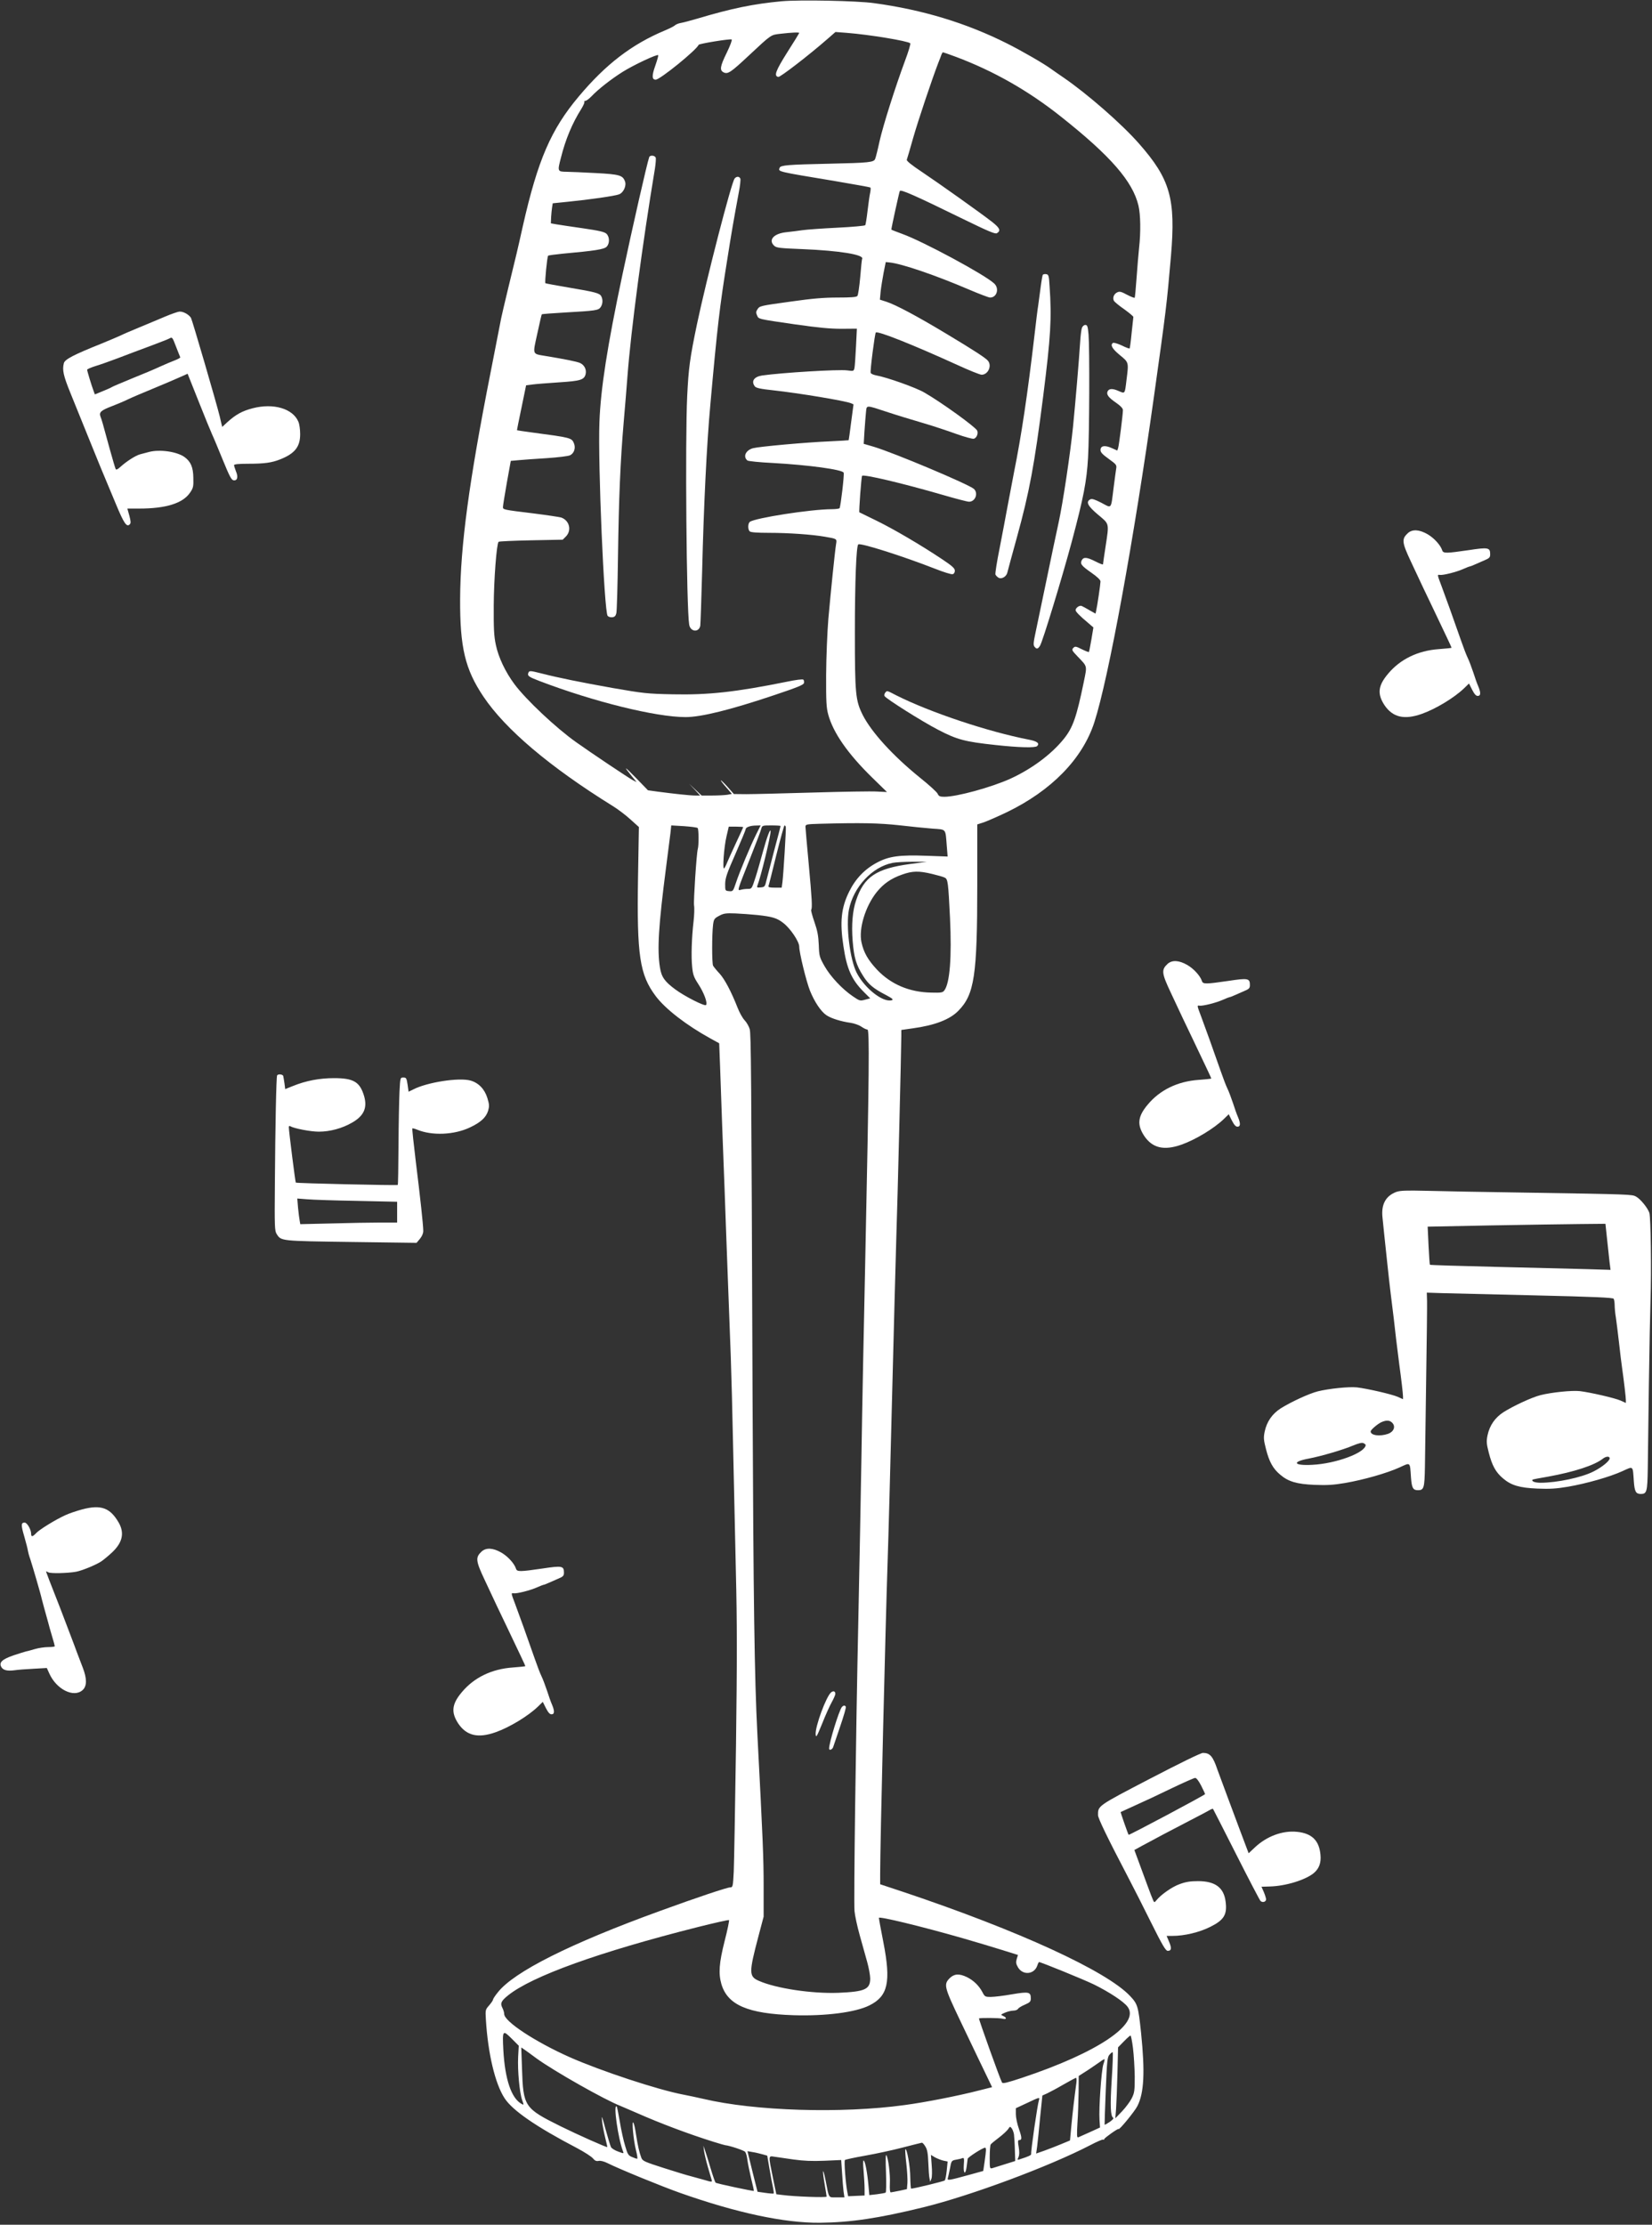 <?xml version="1.0" standalone="no"?>
<!DOCTYPE svg PUBLIC "-//W3C//DTD SVG 20010904//EN"
 "http://www.w3.org/TR/2001/REC-SVG-20010904/DTD/svg10.dtd">
<svg version="1.0" xmlns="http://www.w3.org/2000/svg"
 width="1327pt" height="1787pt" viewBox="0 0 1327 1787"
 preserveAspectRatio="xMidYMid meet">
<rect x="0" y="0" width="1327" height="1787" fill="#333333" stroke="none"/>
<g transform="translate(0,1787) scale(0.1,-0.1)"
fill="#ffffff" stroke="none">
<path d="M6280 17860 c-226 -21 -402 -57 -680 -140 -52 -15 -110 -31 -129 -34
-19 -3 -42 -12 -50 -20 -9 -8 -45 -26 -81 -41 -265 -111 -474 -271 -691 -530
-223 -265 -329 -510 -449 -1040 -45 -202 -49 -218 -119 -505 -27 -113 -52
-218 -55 -235 -3 -16 -41 -212 -85 -435 -173 -876 -243 -1394 -245 -1820 -2
-390 40 -566 187 -785 177 -264 533 -565 1037 -878 41 -25 106 -74 143 -108
l69 -62 -7 -406 c-10 -626 13 -780 142 -952 78 -104 247 -234 439 -340 l71
-39 7 -183 c9 -260 23 -657 36 -982 5 -154 17 -462 25 -685 8 -223 20 -522 25
-665 5 -143 14 -474 19 -735 6 -261 16 -709 22 -994 10 -410 10 -705 1 -1400
-7 -485 -15 -938 -18 -1008 -6 -122 -8 -128 -28 -128 -25 0 -273 -83 -566
-190 -721 -262 -1171 -488 -1301 -653 -22 -27 -39 -53 -39 -59 0 -6 -14 -26
-31 -46 -30 -34 -31 -36 -26 -116 17 -273 74 -512 149 -628 63 -99 253 -230
586 -404 58 -31 114 -67 125 -81 15 -18 26 -24 46 -20 15 3 43 -4 71 -18 89
-45 428 -184 580 -238 455 -161 838 -243 1125 -241 249 3 467 35 831 124 383
94 1011 328 1341 499 53 28 100 48 104 45 5 -3 9 -1 9 4 0 9 115 90 115 81 2
-14 131 143 151 184 54 105 62 273 30 587 -23 217 -27 232 -89 298 -190 201
-894 524 -1814 833 l-193 64 0 85 c0 235 42 1972 60 2510 6 168 22 766 36
1330 14 564 30 1140 34 1280 9 246 40 1517 40 1611 l0 46 91 13 c176 24 298
70 367 141 129 131 152 282 152 1010 l0 487 53 17 c28 10 111 46 182 80 361
174 611 430 706 725 114 355 316 1457 479 2620 97 692 102 730 136 1125 39
460 -6 617 -258 903 -140 159 -414 398 -605 529 -37 25 -81 56 -98 68 -56 42
-240 148 -356 206 -329 165 -679 271 -1069 324 -136 19 -598 28 -740 15z m140
-255 c0 -2 -43 -72 -96 -155 -95 -151 -109 -191 -72 -198 15 -3 244 173 396
306 l63 55 92 -7 c179 -14 490 -65 509 -84 4 -4 -15 -68 -43 -142 -78 -211
-174 -513 -204 -645 -14 -66 -30 -129 -35 -141 -11 -28 -47 -32 -370 -39 -327
-7 -389 -12 -397 -32 -13 -33 -28 -29 447 -108 151 -26 277 -48 281 -51 4 -2
3 -21 -1 -41 -5 -21 -14 -86 -21 -145 -7 -60 -15 -112 -19 -117 -3 -5 -104
-14 -225 -20 -121 -6 -247 -15 -280 -20 -33 -5 -90 -12 -127 -16 -103 -10
-150 -63 -98 -110 17 -16 49 -19 225 -26 298 -12 501 -45 480 -79 -2 -3 -9
-68 -15 -145 -7 -77 -17 -146 -23 -152 -7 -10 -51 -13 -159 -13 -113 0 -203
-8 -366 -31 -262 -36 -259 -36 -278 -64 -12 -18 -12 -28 -3 -48 14 -31 0 -28
309 -73 184 -26 276 -35 369 -35 l124 1 -7 -142 c-4 -79 -9 -156 -12 -172 -6
-28 -7 -28 -59 -21 -72 9 -519 -18 -683 -41 -65 -10 -90 -46 -59 -87 9 -13 43
-21 147 -32 209 -23 576 -84 626 -104 l20 -9 -19 -143 c-10 -79 -19 -144 -20
-145 -1 -1 -69 -5 -152 -9 -192 -8 -566 -42 -616 -55 -59 -16 -83 -68 -45 -99
6 -5 99 -15 206 -20 287 -16 558 -53 567 -78 6 -15 -24 -270 -33 -285 -3 -4
-31 -8 -62 -8 -167 0 -620 -71 -659 -102 -16 -13 -17 -60 -1 -76 8 -8 58 -12
157 -12 152 0 343 -13 446 -31 99 -17 98 -16 91 -59 -10 -61 -43 -388 -62
-600 -9 -110 -17 -306 -18 -450 -1 -217 2 -265 17 -320 40 -146 157 -314 351
-504 l121 -118 -80 4 c-44 3 -276 -1 -515 -8 -239 -7 -480 -13 -535 -13 l-100
1 -52 59 c-29 32 -53 55 -53 51 0 -4 20 -30 45 -58 l44 -51 -37 -7 c-20 -3
-75 -6 -122 -6 l-84 0 -51 48 -50 47 45 -47 44 -48 -39 0 c-43 0 -171 14 -300
31 l-80 11 -99 102 c-94 96 -102 98 -27 6 l35 -42 -30 15 c-30 15 -336 220
-454 304 -163 115 -405 343 -498 468 -72 97 -128 214 -149 315 -15 69 -18 129
-17 315 1 211 23 497 39 513 3 4 120 9 260 12 l255 5 26 26 c47 48 29 126 -35
151 -13 5 -115 20 -225 34 -246 30 -246 30 -246 52 0 9 14 96 31 193 l32 177
66 6 c36 3 138 11 225 16 88 6 171 16 185 23 33 16 47 59 31 97 -18 43 -25 45
-335 86 -66 9 -121 17 -122 18 -1 1 15 82 36 181 l37 180 54 7 c30 4 126 11
213 17 170 11 199 20 211 65 9 38 -10 75 -46 91 -31 12 -115 29 -278 56 -106
18 -102 6 -64 179 18 83 34 153 36 155 2 3 87 9 188 15 247 14 267 17 285 43
17 25 19 60 5 87 -13 25 -46 34 -260 70 -101 17 -186 33 -189 35 -6 6 14 214
22 221 3 3 54 10 114 16 264 24 334 35 356 56 25 26 25 78 -1 104 -15 15 -57
25 -188 44 -93 13 -189 28 -214 32 l-45 8 2 50 c2 27 5 63 8 80 l5 31 118 12
c172 17 383 47 415 60 36 14 61 70 47 105 -18 48 -44 56 -236 66 -99 5 -201
10 -229 10 -77 1 -78 2 -50 110 38 153 93 282 165 396 16 26 27 51 24 55 -3 5
1 9 8 9 8 0 30 16 49 36 56 59 159 139 251 197 88 55 275 143 285 134 3 -3 -8
-41 -23 -84 -29 -81 -28 -113 3 -113 35 0 330 240 345 280 3 9 247 49 265 43
6 -2 -10 -46 -38 -104 -56 -114 -60 -144 -25 -161 33 -15 57 1 198 133 190
177 177 168 260 178 87 10 148 13 148 6z m1257 -191 c304 -114 583 -272 848
-483 396 -314 574 -518 620 -713 17 -72 19 -214 5 -338 -5 -47 -14 -154 -20
-239 -6 -85 -13 -158 -15 -162 -3 -4 -30 7 -61 23 -46 25 -60 29 -79 20 -28
-13 -40 -45 -27 -69 6 -9 43 -40 84 -68 40 -29 72 -56 72 -61 -1 -5 -7 -63
-14 -129 -6 -66 -14 -122 -16 -124 -2 -3 -31 8 -63 24 -32 15 -64 24 -70 21
-25 -16 -8 -47 54 -98 73 -60 72 -57 54 -199 -14 -117 -11 -112 -65 -89 -49
22 -78 19 -88 -6 -9 -24 9 -48 69 -89 36 -25 55 -45 55 -59 0 -35 -31 -280
-38 -303 l-7 -22 -45 20 c-55 25 -90 19 -90 -16 0 -18 16 -35 66 -71 61 -44
65 -49 60 -78 -3 -17 -12 -87 -21 -156 -22 -175 -13 -164 -97 -119 -55 28 -77
35 -90 28 -38 -20 -21 -53 62 -123 93 -78 90 -63 60 -261 -11 -71 -20 -133
-20 -138 0 -4 -27 6 -60 23 -69 35 -95 37 -110 11 -15 -30 -5 -44 75 -100 50
-35 75 -59 75 -72 0 -20 -26 -197 -35 -236 l-5 -22 -48 27 c-26 16 -55 31 -64
35 -18 6 -48 -16 -48 -34 0 -12 34 -47 99 -101 l44 -38 -16 -96 c-9 -53 -18
-98 -20 -101 -3 -2 -29 8 -57 22 -48 24 -54 25 -68 11 -15 -15 -12 -21 34 -69
80 -84 77 -70 50 -204 -59 -286 -88 -369 -163 -461 -101 -124 -257 -239 -427
-317 -153 -69 -429 -145 -530 -145 -35 0 -45 4 -54 24 -5 13 -70 72 -144 131
-217 176 -387 363 -458 502 -58 117 -63 168 -63 663 0 406 11 691 27 707 15
15 358 -94 616 -195 68 -27 132 -47 142 -44 11 2 18 14 18 28 0 19 -21 38
-102 92 -171 114 -385 240 -528 310 -74 36 -136 66 -137 67 -5 3 16 288 22
293 14 14 326 -60 647 -153 103 -30 198 -55 212 -55 51 0 76 69 39 103 -44 38
-642 290 -806 339 l-79 23 6 100 c4 55 9 124 12 152 7 62 -7 62 179 1 66 -22
188 -59 270 -83 83 -24 206 -65 275 -90 70 -25 132 -42 143 -39 23 7 37 44 26
66 -17 31 -285 225 -424 305 -66 39 -302 123 -388 138 -21 4 -41 13 -43 20 -6
14 33 315 41 324 15 15 296 -97 652 -259 95 -44 185 -80 198 -80 51 0 84 70
52 111 -18 23 -107 81 -335 218 -236 142 -405 232 -481 257 l-53 17 6 66 c4
36 15 104 24 151 l17 85 30 -3 c99 -10 368 -102 639 -218 82 -35 158 -64 169
-64 55 0 76 73 33 113 -77 72 -574 339 -738 398 -49 18 -88 33 -88 35 0 14 63
301 68 310 8 14 116 -33 510 -226 201 -98 257 -122 270 -113 33 20 24 41 -38
90 -95 74 -420 305 -563 401 -86 57 -126 90 -123 99 3 8 26 85 50 171 40 141
153 477 203 607 11 28 23 58 26 68 4 9 9 17 11 17 3 0 50 -16 103 -36z m-452
-6173 c94 -11 214 -23 267 -27 111 -8 102 3 113 -137 l7 -87 -168 6 c-218 8
-302 -3 -398 -54 -99 -52 -174 -130 -225 -234 -64 -129 -76 -244 -46 -438 27
-183 66 -270 164 -368 l51 -51 -41 -11 c-40 -11 -44 -10 -98 27 -86 58 -181
160 -228 243 -40 71 -43 80 -46 170 -3 73 -11 115 -35 184 -17 49 -29 94 -26
98 10 15 6 88 -20 370 -14 152 -26 286 -26 297 0 19 7 21 113 24 334 9 477 6
642 -12z m-1621 -22 c9 -8 10 -141 1 -169 -10 -35 -35 -418 -30 -452 4 -20 2
-79 -4 -130 -15 -132 -20 -281 -11 -365 6 -61 13 -82 49 -137 46 -70 77 -154
62 -169 -11 -11 -170 69 -247 126 -85 63 -111 99 -123 177 -23 142 -11 338 49
800 16 124 32 251 36 282 l6 58 102 -6 c55 -4 105 -10 110 -15z m472 -47 c-45
-89 -137 -309 -165 -395 -22 -66 -24 -68 -55 -65 -31 3 -31 4 -31 58 1 47 13
84 83 242 45 103 82 192 82 198 0 15 38 29 83 29 l37 1 -34 -68z m194 63 c0
-3 -22 -89 -50 -192 -27 -104 -55 -213 -63 -243 -12 -52 -15 -55 -46 -58 -29
-3 -33 -1 -27 15 28 71 107 398 106 436 -1 29 -30 -48 -60 -158 -18 -66 -45
-162 -61 -212 -30 -92 -30 -93 -62 -93 -18 0 -43 -3 -56 -7 -30 -8 -32 -15 74
252 46 116 87 223 90 238 7 26 9 27 81 27 41 0 74 -2 74 -5z m42 -6 c4 -12
-19 -384 -27 -446 l-6 -43 -55 0 c-41 0 -54 3 -51 13 3 6 31 119 63 249 33
131 62 238 66 238 3 0 8 -5 10 -11z m-342 -3 c0 -2 -26 -59 -58 -127 -32 -68
-64 -140 -72 -159 -7 -19 -18 -39 -23 -45 -15 -16 -2 171 19 258 l18 77 58 0
c32 0 58 -2 58 -4z m1340 -296 c-272 -37 -370 -103 -433 -291 -29 -84 -38
-198 -28 -326 11 -135 28 -193 83 -280 43 -69 82 -102 182 -154 53 -28 65 -38
50 -43 -70 -21 -218 94 -283 221 -54 107 -87 375 -62 505 36 183 187 345 351
377 25 5 97 9 160 9 l115 0 -135 -18z m178 -80 c46 -11 92 -24 102 -30 24 -13
27 -38 41 -321 15 -319 -1 -524 -45 -584 -13 -18 -25 -20 -105 -18 -176 3
-324 66 -436 184 -72 77 -107 137 -125 220 -24 108 31 289 122 403 54 67 115
110 204 141 84 30 134 31 242 5z m-1403 -330 c119 -13 156 -24 206 -63 57 -43
129 -150 129 -191 0 -48 56 -277 86 -353 36 -90 89 -169 133 -198 39 -26 117
-50 195 -61 27 -4 65 -17 84 -30 19 -13 41 -24 50 -24 17 0 14 -339 -18 -1865
-11 -506 -25 -1203 -30 -1550 -6 -346 -17 -936 -25 -1310 -21 -982 -38 -2279
-31 -2355 3 -36 22 -124 42 -195 20 -72 47 -168 60 -215 13 -47 24 -106 24
-132 0 -87 -42 -106 -255 -115 -213 -8 -501 35 -639 96 -81 35 -81 65 -4 357
l42 159 0 245 c0 226 -6 371 -50 1215 -24 468 -32 1068 -39 2720 -10 2657 -12
2908 -23 2949 -6 21 -24 53 -40 70 -17 17 -42 63 -57 101 -51 130 -104 230
-145 275 -23 24 -46 53 -52 63 -10 20 -10 251 0 331 6 44 11 50 49 70 35 19
53 22 130 19 48 -2 129 -8 178 -13z m1650 -8219 c99 -29 239 -70 311 -93 l131
-41 -10 -32 c-8 -27 -6 -39 10 -67 38 -66 130 -59 155 13 5 16 12 29 14 29 15
0 356 -139 439 -179 122 -60 242 -138 273 -181 102 -137 -242 -368 -849 -570
-118 -39 -154 -48 -160 -38 -13 20 -189 511 -185 515 6 6 164 5 189 -2 33 -9
37 8 5 22 -22 10 -21 11 16 27 21 9 51 16 67 16 15 0 32 6 36 14 4 7 29 23 56
34 41 18 47 25 47 50 0 52 -15 56 -151 33 -67 -12 -143 -21 -170 -21 -46 0
-49 2 -68 39 -27 51 -71 94 -124 120 -62 30 -102 27 -138 -8 -50 -51 -46 -69
86 -346 87 -183 216 -451 235 -490 l19 -40 -107 -27 c-163 -42 -431 -95 -598
-117 -504 -69 -1200 -48 -1614 50 -47 11 -119 26 -160 34 -206 39 -663 190
-914 301 -278 124 -526 287 -526 347 0 12 -7 35 -15 50 -18 36 -10 54 47 100
192 154 731 348 1523 548 135 34 248 59 251 56 3 -3 -12 -78 -35 -167 -45
-178 -51 -261 -26 -348 50 -167 212 -237 580 -249 256 -8 498 23 609 79 149
74 174 187 112 506 -20 101 -36 189 -36 197 0 14 333 -66 675 -164z m-3573
-954 c-5 -109 11 -285 32 -345 15 -40 14 -42 -3 -32 -83 44 -135 197 -148 436
-8 157 -5 161 66 90 l58 -58 -5 -91z m4939 71 c7 -57 13 -159 14 -228 0 -112
-2 -130 -24 -174 -13 -26 -48 -73 -78 -105 l-54 -56 6 75 c3 41 8 170 11 285
l5 210 47 48 c25 26 49 47 53 47 4 0 13 -46 20 -102z m-4794 -80 c143 -104
553 -336 678 -384 17 -7 75 -32 130 -56 190 -84 416 -169 617 -232 48 -15 90
-27 93 -27 35 -3 153 -42 161 -54 7 -9 15 -39 18 -68 4 -29 18 -95 30 -147 13
-52 23 -96 21 -98 -4 -4 -300 59 -307 66 -4 4 -22 55 -39 112 -17 58 -37 123
-45 145 l-14 40 5 -41 c3 -22 17 -81 31 -130 14 -49 29 -97 31 -106 5 -16 0
-16 -63 3 -38 11 -87 24 -109 30 -22 5 -117 34 -211 64 -156 50 -172 57 -182
82 -16 41 -29 98 -43 188 -6 44 -16 87 -21 95 -15 24 0 -139 20 -219 10 -39
15 -71 10 -71 -5 0 -23 6 -41 14 -30 12 -36 22 -55 88 -13 41 -32 128 -43 194
-11 65 -22 121 -25 123 -30 30 11 -259 51 -361 7 -17 5 -17 -40 0 -26 9 -51
25 -57 35 -5 10 -25 75 -44 145 -29 107 -33 118 -28 67 3 -33 15 -93 25 -134
10 -41 18 -75 17 -77 -6 -4 -237 99 -373 166 -294 146 -302 158 -312 465 l-6
169 21 -14 c12 -8 56 -40 99 -72z m4623 -172 c-13 -211 -10 -294 12 -307 6 -4
-6 -18 -28 -33 -21 -14 -39 -24 -41 -23 -1 2 3 124 9 272 10 248 13 272 31
292 11 13 23 21 25 18 3 -3 0 -101 -8 -219z m-67 123 c-16 -47 -37 -351 -31
-446 l4 -62 -81 -37 c-44 -20 -86 -39 -94 -42 -11 -4 -12 16 -6 119 5 68 8
180 9 249 l1 125 50 32 c28 17 72 48 100 67 27 20 52 36 56 36 4 0 0 -19 -8
-41z m-217 -151 c-16 -118 -30 -235 -40 -342 l-11 -119 -70 -29 c-38 -16 -100
-40 -136 -53 l-66 -23 8 56 c4 32 15 136 24 234 l18 176 38 17 c21 10 80 41
131 71 51 29 97 54 101 54 5 0 6 -19 3 -42z m-300 -135 c-13 -40 -67 -416 -63
-435 2 -9 -24 -21 -91 -42 -21 -7 -21 -6 -11 17 8 18 8 42 2 81 -8 44 -7 56 3
56 24 0 24 17 -1 89 -14 39 -25 92 -25 119 l0 48 88 41 c101 48 105 49 98 26z
m-201 -277 c2 -17 6 -72 7 -122 l3 -92 -80 -25 c-44 -14 -90 -28 -102 -32 -23
-6 -23 -5 -23 87 0 51 4 98 8 103 4 6 33 30 66 55 32 24 65 55 74 68 15 23 16
23 29 6 7 -9 15 -31 18 -48z m-711 -99 c15 -24 20 -56 23 -132 2 -55 6 -111
10 -125 l5 -25 10 25 c5 14 6 61 2 108 l-6 83 33 -20 c19 -10 49 -22 67 -26
l34 -7 -7 -71 c-4 -40 -11 -76 -16 -81 -6 -7 -244 -65 -270 -66 -3 0 -6 41 -7
91 0 84 -27 237 -40 225 -2 -3 1 -54 8 -113 7 -59 11 -130 9 -158 l-4 -49 -60
-13 c-33 -7 -64 -12 -70 -13 -6 0 -9 27 -7 70 4 73 -12 202 -28 229 -6 10 -7
-42 -3 -140 3 -89 2 -158 -3 -161 -5 -3 -37 -9 -70 -13 l-61 -7 -7 79 c-9 101
-26 192 -38 199 -6 4 -6 -29 -1 -83 4 -48 8 -113 8 -143 l0 -55 -66 -3 -66 -3
-6 30 c-14 68 -28 254 -20 261 4 4 78 20 163 35 85 15 220 44 300 65 80 21
150 38 155 39 6 0 19 -14 29 -32z m486 -27 c0 -10 -5 -53 -11 -94 l-11 -74
-112 -31 c-167 -46 -180 -48 -172 -25 3 10 10 43 16 72 12 67 13 68 52 75 18
3 40 8 49 12 13 5 15 -3 11 -55 -5 -73 14 -83 23 -12 3 26 7 54 8 62 2 12 119
88 140 89 4 1 7 -8 7 -19z m-1796 -34 l39 -11 18 -105 c10 -58 22 -125 28
-150 5 -24 8 -46 6 -49 -3 -2 -33 0 -67 5 l-63 9 -41 163 -40 163 40 -7 c22
-3 58 -12 80 -18z m251 -42 c80 -11 148 -14 246 -10 l136 6 7 -102 c3 -57 9
-124 12 -150 l7 -48 -62 0 c-69 0 -60 -14 -90 140 -23 114 -27 81 -6 -40 8
-47 15 -89 15 -94 0 -9 -259 0 -355 13 l-49 6 -28 135 c-37 182 -37 174 15
166 23 -3 92 -13 152 -22z"/>
<path d="M5215 16608 c-17 -46 -135 -566 -216 -948 -121 -571 -174 -913 -184
-1180 -13 -333 38 -1522 66 -1557 7 -8 24 -13 38 -11 18 2 27 11 32 33 4 17
10 219 13 450 7 485 19 768 46 1085 11 124 24 288 30 365 27 364 122 1079 221
1672 6 39 9 79 6 87 -8 19 -46 21 -52 4z"/>
<path d="M5901 16436 c-26 -31 -226 -808 -302 -1168 -58 -278 -68 -356 -79
-580 -17 -351 -6 -1705 16 -1835 9 -58 77 -66 89 -10 2 12 9 209 15 437 13
535 37 1022 66 1340 56 626 75 787 135 1160 36 229 51 315 94 547 10 51 15 99
12 108 -8 19 -31 20 -46 1z"/>
<path d="M4244 12465 c-9 -23 2 -32 89 -65 437 -167 936 -290 1174 -290 125 0
356 57 708 175 188 63 241 84 243 99 2 10 0 22 -5 27 -5 5 -62 -2 -133 -17
-410 -83 -631 -107 -915 -101 -205 4 -238 8 -480 50 -263 47 -436 82 -577 118
-91 23 -97 23 -104 4z"/>
<path d="M8376 15662 c-2 -4 -10 -46 -16 -93 -6 -46 -15 -113 -20 -149 -6 -36
-19 -144 -30 -240 -55 -472 -106 -813 -165 -1105 -18 -93 -43 -224 -55 -290
-12 -66 -39 -209 -60 -317 -22 -108 -37 -204 -34 -213 4 -8 15 -20 26 -26 25
-13 63 10 70 43 3 13 37 139 76 280 101 366 141 581 212 1138 60 476 69 623
51 880 -5 87 -8 95 -28 98 -11 2 -24 -1 -27 -6z"/>
<path d="M8691 15237 c-5 -12 -12 -67 -15 -122 -10 -155 -36 -462 -57 -675
-22 -215 -81 -610 -115 -765 -19 -88 -64 -299 -99 -470 -35 -170 -74 -356 -86
-412 -18 -84 -20 -105 -9 -118 17 -21 27 -19 44 8 21 33 176 541 256 839 94
353 119 481 130 673 11 185 13 876 4 988 -6 66 -10 77 -26 77 -10 0 -22 -10
-27 -23z"/>
<path d="M7110 12305 c-6 -8 -8 -19 -5 -26 15 -23 301 -204 431 -271 151 -79
216 -96 459 -122 190 -21 321 -24 336 -9 22 22 1 39 -67 52 -325 63 -791 218
-1065 356 -79 41 -73 39 -89 20z"/>
<path d="M6677 4277 c-39 -29 -131 -278 -125 -339 3 -29 9 -18 52 87 26 66 61
144 77 172 16 29 29 59 29 67 0 21 -15 27 -33 13z"/>
<path d="M6762 4158 c-23 -30 -102 -285 -102 -333 0 -19 27 -8 33 13 3 9 28
84 56 165 28 82 49 153 45 158 -7 13 -20 11 -32 -3z"/>
<path d="M1326 15327 c-50 -21 -144 -61 -210 -88 -65 -27 -133 -56 -150 -65
-17 -8 -85 -37 -151 -64 -222 -89 -294 -126 -302 -157 -14 -55 -4 -100 52
-238 31 -77 104 -257 162 -400 58 -143 112 -276 121 -295 8 -19 45 -107 81
-194 66 -159 88 -193 113 -168 10 10 9 24 -3 70 l-16 57 96 0 c213 0 349 42
407 127 26 38 29 48 27 120 -1 85 -21 131 -71 167 -62 44 -198 63 -284 41 -21
-6 -53 -14 -72 -19 -36 -9 -112 -58 -161 -103 -21 -19 -32 -24 -36 -15 -4 7
-25 80 -48 162 -60 221 -62 227 -74 259 -13 35 4 50 96 85 34 13 89 36 122 52
33 16 130 57 215 92 85 35 180 76 211 90 l56 25 88 -221 c48 -122 98 -242 109
-267 12 -25 50 -117 86 -205 54 -132 69 -161 87 -163 30 -4 38 27 18 73 -8 21
-15 43 -15 49 0 7 36 11 113 11 130 0 189 8 257 35 119 47 162 102 161 205 0
35 -6 79 -14 97 -44 106 -200 152 -366 109 -86 -22 -138 -51 -206 -113 l-40
-37 -8 32 c-4 18 -9 41 -12 52 -26 107 -221 775 -231 792 -18 28 -64 53 -94
50 -12 -1 -64 -19 -114 -40z m89 -244 c17 -42 31 -80 33 -83 1 -4 -19 -15 -45
-25 -26 -10 -79 -32 -118 -50 -38 -18 -140 -61 -225 -95 -85 -35 -159 -66
-165 -71 -5 -4 -38 -18 -72 -32 l-61 -25 -10 27 c-17 45 -52 161 -52 171 0 5
30 18 68 30 37 11 119 40 182 64 63 24 178 68 255 96 77 29 147 56 155 61 24
13 24 13 55 -68z"/>
<path d="M11308 13587 c-50 -47 -47 -74 25 -227 91 -195 113 -241 175 -370
102 -214 152 -319 152 -323 0 -2 -46 -7 -102 -11 -169 -12 -311 -81 -409 -199
-80 -95 -87 -161 -28 -251 66 -98 159 -120 300 -70 113 40 261 130 339 205
l40 39 25 -50 c18 -35 31 -50 45 -50 25 0 26 26 4 78 -9 20 -27 71 -40 112
-14 41 -33 93 -44 115 -11 22 -35 85 -54 140 -63 180 -123 348 -158 441 -33
87 -34 90 -13 86 26 -4 135 23 192 49 23 10 45 19 48 19 4 0 21 6 38 14 18 8
53 23 80 35 41 17 47 24 47 49 0 54 -15 57 -173 33 -179 -26 -204 -27 -212 -2
-13 42 -66 100 -118 130 -68 39 -123 41 -159 8z"/>
<path d="M9378 10127 c-50 -47 -47 -74 25 -227 91 -195 113 -241 175 -370 102
-214 152 -319 152 -323 0 -2 -46 -7 -102 -11 -169 -12 -311 -81 -409 -199 -80
-95 -87 -161 -28 -251 66 -98 159 -120 300 -70 113 40 261 130 339 205 l40 39
25 -50 c18 -35 31 -50 45 -50 25 0 26 26 4 78 -9 20 -27 71 -40 112 -14 41
-33 93 -44 115 -11 22 -35 85 -54 140 -63 180 -123 348 -158 441 -33 87 -34
90 -13 86 26 -4 135 23 192 49 23 10 45 19 48 19 4 0 21 6 38 14 18 8 53 23
80 35 41 17 47 24 47 49 0 54 -15 57 -173 33 -179 -26 -204 -27 -212 -2 -13
42 -66 100 -118 130 -68 39 -123 41 -159 8z"/>
<path d="M2226 9232 c-7 -11 -15 -419 -18 -867 -3 -349 -2 -383 15 -408 36
-56 30 -55 598 -63 l525 -7 27 32 c17 21 27 44 27 64 0 45 -24 267 -61 565
-17 139 -29 255 -27 258 3 2 20 -2 39 -10 120 -50 298 -42 424 18 87 41 129
80 146 134 10 36 10 50 -6 102 -22 72 -71 123 -137 141 -93 25 -347 -14 -459
-72 l-37 -18 -8 57 c-8 52 -11 57 -34 57 -25 0 -25 -1 -31 -115 -3 -63 -7
-257 -8 -430 -1 -173 -3 -316 -6 -318 -5 -5 -813 13 -819 19 -4 4 -56 415 -56
445 0 9 5 12 11 8 30 -18 163 -44 230 -44 89 0 186 26 266 72 95 54 125 118
98 213 -34 115 -84 145 -242 145 -117 0 -227 -21 -332 -64 l-60 -24 -6 46 c-4
26 -8 53 -10 60 -5 13 -41 17 -49 4z m642 -1008 l322 -7 0 -83 0 -84 -133 0
c-74 0 -249 -3 -389 -7 l-256 -6 -5 29 c-3 16 -9 62 -13 103 l-6 74 78 -6 c44
-4 224 -10 402 -13z"/>
<path d="M11216 8296 c-85 -32 -122 -100 -111 -204 3 -32 10 -97 15 -147 5
-49 16 -155 25 -235 8 -80 20 -180 25 -223 21 -168 31 -248 45 -377 9 -74 20
-164 25 -200 16 -116 30 -236 30 -257 l0 -22 -42 19 c-48 21 -244 66 -328 76
-64 7 -227 -10 -315 -32 -71 -18 -217 -86 -298 -137 -68 -44 -111 -106 -128
-185 -10 -49 -9 -67 10 -141 26 -102 56 -157 113 -205 66 -57 134 -77 278 -83
99 -4 150 -1 245 15 150 26 336 79 437 125 90 41 83 48 92 -81 6 -83 16 -102
56 -102 48 0 53 18 56 188 1 86 6 407 10 712 5 305 8 585 7 621 l-2 66 122 -4
c67 -2 403 -10 746 -18 478 -11 627 -18 633 -27 4 -7 8 -30 8 -52 0 -21 4 -66
10 -100 5 -33 16 -124 25 -201 8 -77 20 -169 25 -205 16 -114 30 -235 30 -257
l0 -22 -42 19 c-48 21 -244 66 -328 76 -64 7 -227 -10 -315 -32 -71 -18 -217
-86 -298 -137 -68 -44 -111 -106 -128 -185 -10 -49 -9 -67 10 -141 26 -102 56
-157 113 -205 66 -57 134 -77 278 -83 99 -4 150 -1 245 15 150 26 336 79 437
125 90 41 83 48 92 -81 6 -83 16 -102 56 -102 48 0 53 16 56 203 1 95 5 402 9
682 4 281 10 582 13 670 8 237 2 665 -9 702 -13 40 -72 113 -108 132 -31 17
-41 18 -861 31 -344 5 -715 12 -825 15 -159 4 -208 2 -239 -9z m1693 -378 c7
-68 16 -151 20 -186 l8 -62 -196 6 c-108 3 -433 11 -723 18 -290 7 -529 14
-532 17 -2 2 -7 72 -11 155 l-7 151 508 10 c280 5 602 10 715 11 l205 2 13
-122z m-1724 -1478 c27 -30 10 -71 -35 -87 -66 -23 -140 -13 -140 19 0 13 54
59 85 74 42 19 69 17 90 -6z m-215 -176 c0 -62 -238 -151 -430 -160 -149 -8
-167 24 -28 50 104 20 277 71 357 105 46 19 71 25 84 19 9 -5 17 -11 17 -14z
m1960 -108 c0 -21 -63 -72 -129 -105 -95 -49 -295 -91 -426 -91 -46 0 -76 12
-64 25 2 2 58 13 124 24 210 38 372 91 440 144 25 20 55 22 55 3z"/>
<path d="M660 5746 c-47 -13 -107 -33 -134 -46 -80 -36 -209 -116 -235 -144
-29 -31 -41 -33 -41 -6 0 34 -32 90 -52 90 -30 0 -30 -20 -2 -115 14 -50 27
-99 28 -111 2 -12 10 -43 20 -70 17 -52 86 -288 91 -316 2 -9 11 -43 20 -75 9
-32 22 -80 30 -108 7 -27 22 -82 34 -121 12 -39 21 -73 21 -77 0 -4 -24 -7
-53 -7 -29 0 -77 -7 -107 -16 -29 -9 -61 -17 -71 -19 -9 -2 -54 -16 -99 -31
-91 -31 -120 -57 -100 -93 14 -27 49 -35 108 -27 26 4 95 9 153 12 l105 6 20
-44 c57 -128 197 -198 268 -133 35 32 35 92 0 182 -15 38 -36 93 -47 123 -11
30 -30 82 -43 115 -13 33 -39 103 -59 155 -20 52 -42 111 -50 130 -58 147 -95
243 -95 246 0 3 9 0 19 -6 19 -10 155 -7 221 5 46 8 156 53 200 81 19 12 60
46 92 76 82 78 99 154 52 237 -69 120 -142 147 -294 107z"/>
<path d="M3868 5407 c-50 -47 -47 -74 25 -227 91 -195 113 -241 175 -370 102
-214 152 -319 152 -323 0 -2 -46 -7 -102 -11 -169 -12 -311 -81 -409 -199 -80
-95 -87 -161 -28 -251 66 -98 159 -120 300 -70 113 40 261 130 339 205 l40 39
25 -50 c18 -35 31 -50 45 -50 25 0 26 26 4 78 -9 20 -27 71 -40 112 -14 41
-33 93 -44 115 -11 22 -35 85 -54 140 -63 180 -123 348 -158 441 -33 87 -34
90 -13 86 26 -4 135 23 192 49 23 10 45 19 48 19 4 0 21 6 38 14 18 8 53 23
80 35 41 17 47 24 47 49 0 54 -15 57 -173 33 -179 -26 -204 -27 -212 -2 -13
42 -66 100 -118 130 -68 39 -123 41 -159 8z"/>
<path d="M9238 3583 c-426 -222 -418 -217 -418 -293 0 -25 76 -182 246 -507
37 -70 118 -230 180 -355 92 -185 118 -228 134 -228 30 0 33 21 11 73 l-20 47
47 0 c94 0 214 28 300 71 113 55 141 99 127 204 -14 113 -83 165 -222 165 -61
0 -99 -6 -147 -24 -60 -21 -149 -83 -187 -130 -16 -19 -17 -19 -26 0 -5 10
-26 64 -46 119 -20 55 -52 142 -71 193 l-34 92 62 34 c92 50 235 126 388 205
76 39 146 76 157 83 11 7 22 10 25 8 2 -3 86 -167 186 -365 100 -198 188 -366
195 -374 16 -16 45 -8 45 13 0 8 -8 34 -18 58 l-19 43 66 2 c130 3 292 54 357
110 41 36 57 82 51 144 -10 115 -69 173 -188 185 -116 12 -244 -35 -340 -126
l-49 -46 -19 50 c-10 28 -35 94 -55 146 -19 52 -63 169 -97 260 -34 91 -70
188 -80 216 -36 107 -60 134 -116 134 -17 0 -185 -82 -425 -207z m410 -55 c18
-35 32 -66 32 -69 0 -7 -611 -332 -614 -327 -6 8 -66 181 -64 183 2 1 55 25
118 54 63 28 194 89 290 136 96 46 182 84 190 84 10 1 29 -24 48 -61z"/>
</g>
</svg>
